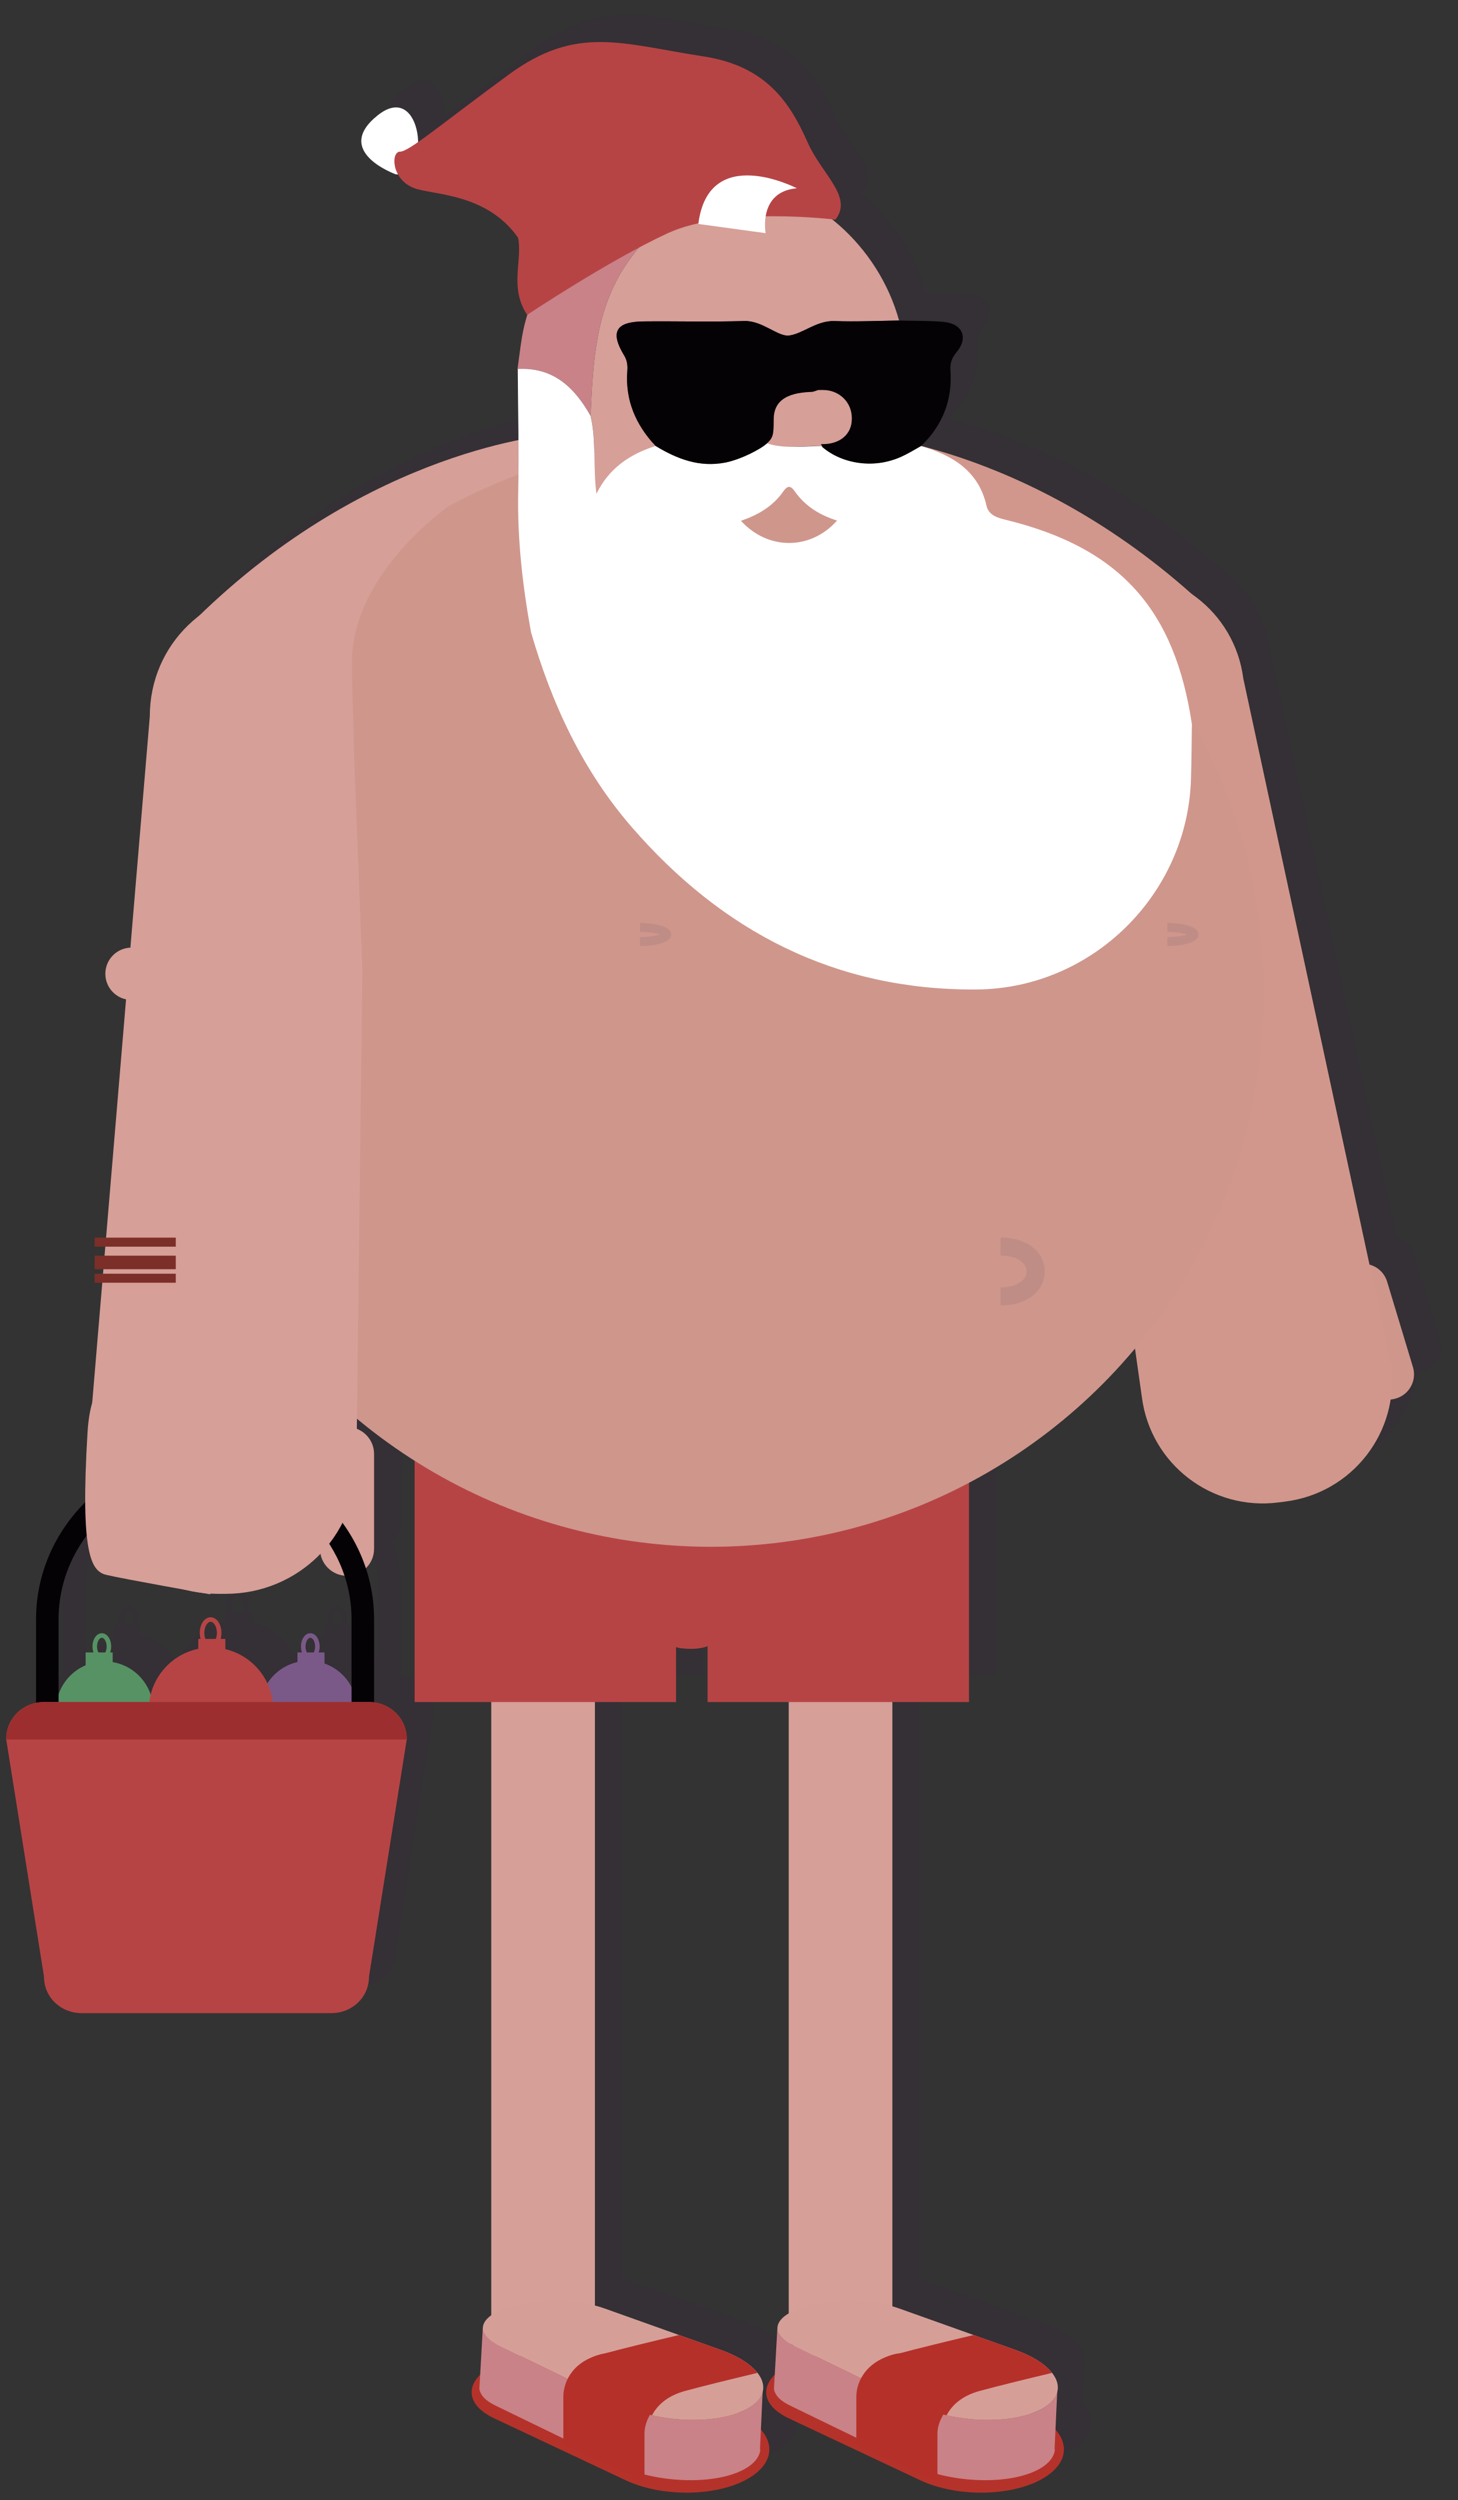 <?xml version="1.0" encoding="utf-8"?>
<!-- Generator: Adobe Illustrator 17.0.1, SVG Export Plug-In . SVG Version: 6.00 Build 0)  -->
<!DOCTYPE svg PUBLIC "-//W3C//DTD SVG 1.1//EN" "http://www.w3.org/Graphics/SVG/1.1/DTD/svg11.dtd">
<svg version="1.1" id="Capa_1" xmlns="http://www.w3.org/2000/svg" xmlns:xlink="http://www.w3.org/1999/xlink" x="0px" y="0px"
	 width="323.5px" height="554.5px" viewBox="0 -8.5 323.5 554.5" enable-background="new 0 -8.5 323.5 554.5" xml:space="preserve">
<rect x="0" y="-8.5" width="323.5" height="554.5" fill="#333333" stroke="none"/>
<path opacity="0.3" fill="#37283A" d="M319.504,288.706l-5.73-18.95c-0.581-1.92-2.104-3.291-3.91-3.773L281.857,135.96
	c-1.022-7.9-5.35-14.521-11.413-18.693c-23.136-20.62-46.152-29.278-60.045-32.864c4.767-4.608,6.954-10.194,6.485-16.817
	c-0.106-1.501,0.276-2.68,1.361-3.981c2.708-3.246,1.291-6.36-2.974-6.719c-3.246-0.274-6.521-0.207-9.784-0.292
	c-2.488-9.015-7.922-16.912-14.881-22.461c0.473,0.051,0.742,0.084,0.742,0.084c4.022-5.028-3.017-10.056-6.134-17.095
	c-3.954-8.927-9.239-16.975-23.084-19.105c-18.272-2.811-28.155-7.039-43.239,4.022c-9.889,7.251-16.302,12.326-20.125,14.972
	c-0.077-5.193-3.192-10.549-8.978-5.921c-10.056,8.044,4.022,13.072,4.022,13.072c0.175,0.022,0.338,0.019,0.503,0.019
	c0.669,1.198,1.778,2.323,3.462,2.997c4.035,1.614,16.146,1.006,23.185,11.061c1.006,5.028-2.011,11.061,2.011,17.094
	c0,0,0.018-0.012,0.051-0.034c-0.546,1.757-0.983,3.555-1.274,5.395c-0.348,2.206-0.614,4.424-0.919,6.637c0.001,0,0.001,0,0.002,0
	l-0.001,0.001c0.017-0.001,0.032,0,0.049-0.001V67.33c7.881-0.429,12.587,4.088,16.149,10.391
	c0.567-11.789,1.013-23.53,8.095-33.852c0.822-1.197,1.684-2.332,2.58-3.418c0.001-0.001,0.002-0.001,0.003-0.002
	c-0.897,1.087-1.76,2.222-2.583,3.421c-7.082,10.321-7.528,22.062-8.095,33.851c0.624,2.666,0.771,5.364,0.843,8.109
	c-0.001,0-0.001,0-0.002,0c-0.072-2.745-0.219-5.443-0.843-8.11c-3.562-6.302-8.268-10.82-16.148-10.39
	c0.03,5.255,0.117,10.512,0.155,15.769c-13.392,2.708-42.527,11.473-70.837,38.961c-6.675,5.136-10.959,13.116-10.959,22.313
	l-4.307,51.313c-3.09,0.13-5.557,2.668-5.557,5.791c0,2.79,1.97,5.119,4.595,5.675L29.532,260H27v2h2.364l-0.168,2H27v3h1.944
	l-0.084,1H27v2h1.692l-2.235,26.62c-0.519,1.783-0.876,3.927-1.032,6.489c-0.389,6.421-0.546,11.516-0.519,15.586
	C18.198,325.372,14,334.531,14,344.627v18.552c-3.787,0.775-6.628,4.008-6.628,8.036l0.005,0.03c0,0.025-0.004,0.05-0.004,0.075
	h0.016l8.369,52.556c0,4.632,3.755,8.124,8.386,8.124H79.49c4.632,0,8.386-3.493,8.386-8.124l8.371-52.564h0.016
	c0-0.026-0.004-0.052-0.004-0.078l0.003-0.019c0-4.249-3.164-7.609-7.262-8.136v-18.452c0-3.944-0.647-7.743-1.827-11.31
	c1.125-1.088,1.827-2.609,1.827-4.298V307.98c0-2.541-1.588-4.707-3.823-5.573l0.027-2.242c4.053,3.377,8.326,6.497,12.797,9.337
	V363h17v136.021c-0.825,0.592-1.398,1.23-1.671,1.896c-0.1,0.244-0.147,0.492-0.169,0.74c-0.003-0.066-0.015-0.146-0.013-0.201
	l-0.609,10.766c-0.121,0.118-0.255,0.234-0.364,0.354c-0.925,1.016-1.437,2.096-1.521,3.177c-0.086,1.099,0.271,2.201,1.084,3.236
	c0.826,1.051,2.121,2.031,3.896,2.867l29.156,13.73c0.972,0.458,2.003,0.859,3.078,1.204c1.08,0.347,2.203,0.636,3.355,0.867
	c1.155,0.232,2.336,0.406,3.527,0.522c1.194,0.116,2.396,0.174,3.593,0.174c1.457,0,2.901-0.086,4.305-0.256
	c1.401-0.17,2.759-0.424,4.046-0.759c1.281-0.334,2.49-0.748,3.599-1.241c1.102-0.489,2.103-1.055,2.978-1.693
	c1.576-1.148,2.589-2.423,3.079-3.737c0.482-1.291,0.46-2.62-0.026-3.906c-0.308-0.817-0.823-1.615-1.496-2.38l0.387-8.347
	c0.026-0.097,0.054-0.195,0.072-0.293c0.207-1.128-0.088-2.29-0.817-3.411c-0.118-0.182-0.265-0.362-0.406-0.542
	c0.003-0.001,0.006-0.002,0.009-0.002c-0.025-0.032-0.056-0.063-0.082-0.094c-0.109-0.134-0.226-0.267-0.347-0.399
	c-0.104-0.114-0.212-0.227-0.324-0.34c-0.122-0.122-0.246-0.244-0.379-0.365c-0.144-0.131-0.298-0.26-0.454-0.389
	c-0.122-0.101-0.239-0.203-0.368-0.302c-0.249-0.192-0.514-0.381-0.789-0.567c-0.05-0.034-0.092-0.069-0.143-0.103
	c-1.42-0.935-3.175-1.793-5.233-2.529l-25.843-9.213c-0.667-0.235-1.369-0.446-2.098-0.634c-0.004-0.001-0.01-0.002-0.014-0.003V363
	h18v-12.281c0,0.311,1.972,0.477,3.307,0.477c1.475,0,2.693-0.206,3.693-0.582V363h18v135.6c-0.092,0.055-0.195,0.108-0.282,0.164
	c-1.032,0.66-1.717,1.39-2.029,2.152c-0.098,0.24-0.146,0.484-0.169,0.728c-0.003-0.061-0.014-0.137-0.012-0.189l-0.609,10.766
	c-0.121,0.118-0.255,0.234-0.364,0.354c-0.925,1.016-1.437,2.096-1.521,3.177c-0.086,1.099,0.271,2.201,1.084,3.236
	c0.826,1.051,2.121,2.031,3.896,2.867l29.156,13.73c0.972,0.458,2.003,0.859,3.078,1.204c1.08,0.347,2.203,0.636,3.355,0.867
	c1.155,0.232,2.336,0.406,3.527,0.522c1.194,0.116,2.396,0.174,3.593,0.174c1.457,0,2.901-0.086,4.305-0.256
	c1.401-0.17,2.759-0.424,4.046-0.759c1.281-0.334,2.49-0.748,3.599-1.241c1.102-0.489,2.103-1.055,2.978-1.693
	c1.576-1.148,2.589-2.423,3.079-3.737c0.482-1.291,0.46-2.62-0.026-3.906c-0.308-0.817-0.823-1.615-1.496-2.38l0.388-8.353
	c0.025-0.096,0.053-0.191,0.071-0.287c0.207-1.128-0.088-2.29-0.817-3.411c-0.118-0.182-0.265-0.362-0.406-0.542
	c0.003-0.001,0.007-0.002,0.01-0.002c-0.027-0.034-0.061-0.068-0.089-0.102c-0.104-0.128-0.216-0.254-0.331-0.381
	c-0.11-0.121-0.225-0.241-0.345-0.361c-0.116-0.116-0.234-0.232-0.36-0.346c-0.153-0.14-0.317-0.277-0.484-0.415
	c-0.113-0.093-0.221-0.187-0.34-0.279c-0.271-0.209-0.557-0.415-0.859-0.617c-0.028-0.019-0.052-0.039-0.08-0.057
	c-1.42-0.935-3.175-1.793-5.233-2.529l-25.843-9.213c-0.468-0.165-0.972-0.303-1.472-0.445V363h17v-48.608
	c14.14-7.477,26.642-17.632,36.832-29.795l1.527,10.788c1.918,14.825,15.487,25.258,30.312,23.34l1.611-0.208
	c12.207-1.579,21.453-11.042,23.269-22.611c0.377-0.033,0.756-0.104,1.133-0.218l0.094-0.028
	C318.728,294.769,320.396,291.655,319.504,288.706z M113.754,503.534c-0.013-0.016-0.023-0.045-0.036-0.063
	c0.063,0.089,0.135,0.177,0.209,0.265C113.87,503.671,113.813,503.607,113.754,503.534z M170.106,520.546
	c-0.163,0.064-0.338,0.121-0.507,0.181c-0.003-0.001-0.006-0.003-0.009-0.004C169.759,520.663,169.942,520.611,170.106,520.546z
	 M179.115,503.534c-0.012-0.016-0.021-0.042-0.034-0.058c0.059,0.083,0.126,0.165,0.196,0.248
	C179.223,503.662,179.17,503.602,179.115,503.534z M235.484,520.54c-0.169,0.067-0.349,0.125-0.525,0.188
	c-0.003-0.001-0.007-0.003-0.01-0.004C235.125,520.66,235.315,520.607,235.484,520.54z M181.907,505.633
	c0.019,0.009,0.033,0.019,0.052,0.028l0.149,0.073c0,0.001,0.001,0.002,0.001,0.002l-0.155-0.075
	C181.938,505.651,181.924,505.643,181.907,505.633z M182.894,84.591c1.787-0.053,3.578-0.194,5.361-0.173
	c0.037,0.006,0.069,0.004,0.106,0.01c-1.699,0.025-3.536,0.145-5.384,0.177C182.949,84.601,182.922,84.595,182.894,84.591z
	 M148.767,56.789c7.459-0.078,14.924,0.149,22.376-0.088c3.755-0.119,7.044,3.089,9.469,3.233c-2.425-0.143-5.714-3.351-9.469-3.232
	c-7.452,0.236-14.917,0.01-22.376,0.088c-3.078,0.032-4.938,0.622-5.632,1.854C143.827,57.411,145.687,56.821,148.767,56.789z
	 M25.247,326.057c0.691,6.742,2.348,8.238,4.292,8.724c2.177,0.544,11.58,2.261,17.7,3.362c1.179,0.29,2.389,0.505,3.62,0.648
	c1.114,0.198,1.787,0.318,1.787,0.318l-0.005-0.16C53.2,338.98,53.76,339,54.326,339h1.741c8.283,0,15.75-3.398,21.036-8.888
	c0.482,2.605,2.648,4.617,5.329,4.861c1.013,3.047,1.568,6.289,1.568,9.655v15.045c-1.258-2.413-3.401-4.291-6-5.204V352h-1.299
	c0.137-0.396,0.22-0.838,0.22-1.317c0-1.652-0.909-2.947-2.07-2.947c-1.161,0-2.07,1.294-2.07,2.947c0,0.479,0.083,0.921,0.22,1.317
	H72v2.135c-2.797,0.645-5.173,2.38-6.67,4.729c-1.768-3.768-5.188-6.607-9.33-7.583V349h-1.047c0.115-0.409,0.18-0.858,0.18-1.333
	c0-1.945-1.056-3.469-2.404-3.469s-2.404,1.524-2.404,3.469c0,0.475,0.065,0.924,0.18,1.333H50v2.189
	c-5.188,1.078-9.3,5.068-10.571,10.182c-1.246-3.728-4.468-6.549-8.429-7.213V352h-0.554c0.137-0.396,0.22-0.838,0.22-1.317
	c0-1.652-0.909-2.947-2.07-2.947c-1.161,0-2.07,1.294-2.07,2.947c0,0.479,0.083,0.921,0.22,1.317H25v2.847
	c-2.813,1.192-5.009,3.547-6,6.459v-16.68C19,337.698,21.339,331.286,25.247,326.057z M27.532,350.683
	c0-1.145,0.561-1.942,1.064-1.942c0.503,0,1.064,0.797,1.064,1.942c0,0.53-0.123,0.981-0.303,1.317h-1.522
	C27.655,351.664,27.532,351.213,27.532,350.683z M51.331,347.666c0-1.312,0.653-2.463,1.398-2.463s1.398,1.151,1.398,2.463
	c0,0.483-0.09,0.944-0.239,1.334H51.57C51.421,348.61,51.331,348.149,51.331,347.666z M73.787,350.683
	c0-1.145,0.561-1.942,1.064-1.942c0.503,0,1.064,0.797,1.064,1.942c0,0.53-0.123,0.981-0.303,1.317H74.09
	C73.91,351.664,73.787,351.213,73.787,350.683z"/>
<g>
	<g>
		<g>
			<circle fill="#579265" cx="23.206" cy="370.781" r="10.785"/>
		</g>
		<g>
			<rect x="19" y="358" fill="#579265" width="6" height="4"/>
		</g>
		<g>
			<path fill="#579265" d="M22.596,359.63c-1.161,0-2.07-1.294-2.07-2.947s0.909-2.947,2.07-2.947s2.07,1.295,2.07,2.947
				S23.756,359.63,22.596,359.63z M22.596,354.741c-0.503,0-1.064,0.797-1.064,1.942c0,1.144,0.561,1.941,1.064,1.941
				s1.064-0.797,1.064-1.941C23.66,355.538,23.099,354.741,22.596,354.741z"/>
		</g>
	</g>
	<g>
		<g>
			<circle fill="#7A5988" cx="68.429" cy="370.635" r="10.785"/>
		</g>
		<g>
			<rect x="66" y="358" fill="#7A5988" width="6" height="4"/>
		</g>
		<g>
			<path fill="#7A5988" d="M68.851,359.63c-1.161,0-2.07-1.294-2.07-2.947s0.909-2.947,2.07-2.947s2.07,1.295,2.07,2.947
				S70.012,359.63,68.851,359.63z M68.851,354.741c-0.503,0-1.064,0.797-1.064,1.942c0,1.144,0.561,1.941,1.064,1.941
				s1.064-0.797,1.064-1.941C69.915,355.538,69.354,354.741,68.851,354.741z"/>
		</g>
	</g>
	<g>
		<g>
			<circle fill="#B74445" cx="46.823" cy="370.708" r="13.81"/>
		</g>
		<g>
			<rect x="44" y="355" fill="#B74445" width="6" height="4"/>
		</g>
		<g>
			<path fill="#B74445" d="M46.729,357.135c-1.348,0-2.404-1.524-2.404-3.468c0-1.945,1.056-3.469,2.404-3.469
				s2.404,1.524,2.404,3.469C49.133,355.611,48.077,357.135,46.729,357.135z M46.729,351.203c-0.745,0-1.398,1.151-1.398,2.463
				s0.654,2.463,1.398,2.463s1.398-1.151,1.398-2.463S47.474,351.203,46.729,351.203z"/>
		</g>
	</g>
	<g>
		<path fill="#D69F98" d="M83,335.019c0,3.303-2.678,5.981-5.981,5.981H76.98c-3.303,0-5.981-2.678-5.981-5.981V313.98
			c0-3.303,2.678-5.981,5.981-5.981h0.039c3.303,0,5.981,2.678,5.981,5.981V335.019z"/>
	</g>
	<g>
		<g>
			<path fill="#050206" d="M45.855,420H45.78C25.402,420,8,403.772,8,383.394v-32.767c0-20.377,17.085-36.956,37.462-36.956
				C65.915,313.671,83,330.25,83,350.627v32.767C83,403.772,66.233,420,45.855,420z M45.538,318.833
				C27.931,318.833,13,333.096,13,350.627v32.767C13,400.925,28.249,415,45.78,415h0.076C63.386,415,78,400.925,78,383.394v-32.767
				C78,333.096,63.069,318.833,45.538,318.833z"/>
		</g>
	</g>
	<g>
		<path fill="#CF968C" d="M313.504,294.706c0.892,2.949-0.776,6.063-3.726,6.955l-0.094,0.028c-2.949,0.892-6.063-0.776-6.955-3.726
			l-5.73-18.95c-0.892-2.949,0.776-6.063,3.726-6.955l0.094-0.028c2.949-0.892,6.063,0.776,6.955,3.726L313.504,294.706z"/>
	</g>
	<g>
		<g>
			<path fill="#D2978C" d="M253.359,301.386c1.918,14.825,15.487,25.258,30.312,23.34l1.611-0.208
				c14.825-1.918,25.293-15.46,23.375-30.285l-32.8-152.273c-1.918-14.825-15.473-25.147-30.298-23.229l-1.611,0.208
				c-14.825,1.918-11.05,20.071-9.132,34.896l4.184,46.12L253.359,301.386z"/>
		</g>
	</g>
	<g>
		<path fill="#D69F98" d="M120.5,518.357c-6.386,0-11.5-5.177-11.5-11.564V366.016c0-6.386,5.114-11.564,11.5-11.564
			s11.5,5.177,11.5,11.564v140.777C132,513.18,126.886,518.357,120.5,518.357z"/>
	</g>
	<g>
		<path fill="#D69F98" d="M186.5,518.357c-6.386,0-11.5-5.177-11.5-11.564V366.016c0-6.386,5.114-11.564,11.5-11.564
			s11.5,5.177,11.5,11.564v140.777C198,513.18,192.886,518.357,186.5,518.357z"/>
	</g>
	<g>
		<g>
			<path fill="none" stroke="#161316" stroke-miterlimit="10" d="M163.527,525.676"/>
		</g>
	</g>
	<g>
		<g>
			<g>
				<g>
					<path fill="#B5322A" d="M123.257,513.149c-1.169,0-2.344,0.055-3.504,0.165c-1.162,0.11-2.311,0.276-3.429,0.496
						c-1.121,0.221-2.212,0.498-3.252,0.83c-1.046,0.334-2.042,0.724-2.968,1.172c-1.706,0.823-3.019,1.763-3.93,2.764
						c-0.925,1.016-1.437,2.096-1.521,3.177c-0.086,1.099,0.271,2.201,1.084,3.236c0.826,1.051,2.121,2.031,3.896,2.867
						l29.156,13.73c0.972,0.458,2.003,0.859,3.078,1.204c1.08,0.347,2.203,0.636,3.355,0.867c1.155,0.232,2.336,0.406,3.527,0.522
						c1.194,0.116,2.396,0.174,3.593,0.174c1.457,0,2.901-0.086,4.305-0.256c1.401-0.17,2.759-0.424,4.046-0.759
						c1.281-0.334,2.49-0.748,3.599-1.241c1.102-0.489,2.103-1.055,2.978-1.693c1.576-1.148,2.589-2.423,3.079-3.737
						c0.482-1.291,0.46-2.62-0.026-3.906c-0.477-1.264-1.402-2.49-2.737-3.605c-1.314-1.098-3.03-2.094-5.118-2.92l-28.4-11.247
						c-0.789-0.313-1.622-0.584-2.485-0.815c-0.861-0.23-1.754-0.421-2.668-0.573c-0.912-0.152-1.847-0.265-2.794-0.34
						C125.176,513.186,124.218,513.149,123.257,513.149"/>
				</g>
			</g>
		</g>
		<g>
			<g>
				<path fill="#C98288" d="M169.238,521.739c-0.218,1.167-0.955,2.299-2.335,3.307c-0.178,0.129-0.354,0.254-0.547,0.376
					c-0.06,0.038-0.117,0.074-0.179,0.111c-0.123,0.074-0.247,0.147-0.377,0.219c-0.173,0.096-0.352,0.188-0.536,0.279
					c-0.085,0.042-0.166,0.085-0.253,0.126c-0.273,0.128-0.554,0.252-0.848,0.369c-0.347,0.138-0.711,0.265-1.083,0.387
					c-0.106,0.035-0.213,0.068-0.321,0.102c-0.239,0.074-0.484,0.144-0.733,0.212c-0.108,0.029-0.215,0.06-0.325,0.088
					c-0.357,0.091-0.72,0.177-1.094,0.255c-0.324,0.067-0.655,0.129-0.99,0.185c-0.095,0.016-0.193,0.029-0.289,0.044
					c-0.242,0.039-0.485,0.077-0.732,0.11c-0.219,0.029-0.442,0.053-0.665,0.078c-0.132,0.015-0.261,0.033-0.393,0.046
					c-0.357,0.036-0.719,0.067-1.086,0.092c-1.463,0.1-2.982,0.115-4.528,0.043c-0.456-0.021-0.915-0.058-1.373-0.095
					c-0.201-0.016-0.402-0.026-0.604-0.045c-0.612-0.057-1.224-0.126-1.834-0.209c-1.265-0.177-2.518-0.407-3.743-0.693
					c-1.216-0.285-2.4-0.623-3.534-1.015c-1.121-0.385-2.188-0.824-3.188-1.307l0,0l-27.054-13.143l0,0
					c-1.602-0.936-2.14-1.263-2.84-2.127c-0.388-0.479-0.631-1.56-0.607-2.079l-0.773,13.669c-0.024,0.519,0.194,1.048,0.528,1.566
					c0.527,0.822,1.552,1.624,3.037,2.344l0,0l27.072,13.144l0,0c1,0.483,2.076,0.923,3.197,1.307
					c1.134,0.392,2.322,0.73,3.538,1.016c1.225,0.286,2.481,0.516,3.745,0.693c0.611,0.083,1.224,0.152,1.835,0.209
					c0.202,0.019,0.403,0.029,0.604,0.045c0.357,0.028,0.714,0.06,1.07,0.08c0.101,0.005,0.202,0.01,0.303,0.015
					c1.546,0.072,3.065,0.057,4.528-0.043c0.366-0.025,0.729-0.056,1.087-0.092c0.108-0.011,0.213-0.025,0.32-0.037
					c0.247-0.027,0.495-0.054,0.738-0.086c0.003,0,0.006-0.001,0.009-0.001c0.238-0.032,0.47-0.069,0.703-0.106
					c0.102-0.016,0.207-0.03,0.309-0.047c0.335-0.057,0.665-0.118,0.99-0.185c0.374-0.078,0.737-0.164,1.094-0.255
					c0.11-0.028,0.217-0.059,0.325-0.088c0.249-0.067,0.493-0.138,0.733-0.212c0.061-0.019,0.127-0.035,0.188-0.054
					c0.046-0.015,0.088-0.033,0.134-0.048c0.372-0.122,0.737-0.249,1.084-0.387c0.293-0.117,0.575-0.24,0.848-0.368
					c0.087-0.041,0.169-0.084,0.253-0.126c0.184-0.09,0.364-0.183,0.537-0.279c0.039-0.022,0.083-0.041,0.122-0.063
					c0.089-0.05,0.171-0.103,0.257-0.155c0.061-0.037,0.124-0.073,0.184-0.111c0.193-0.122,0.381-0.246,0.559-0.375
					c1.38-1.009,2.14-2.14,2.358-3.306c0.022-0.122-0.007-0.246,0.004-0.368c0.005-0.054-0.038-0.11-0.035-0.165l0.621-13.375
					C169.245,521.385,169.271,521.563,169.238,521.739z"/>
			</g>
		</g>
		<g>
			<g>
				<path fill="#D59F98" d="M124.97,501.858c0.822,0.038,1.635,0.101,2.434,0.185c0.803,0.087,1.592,0.196,2.358,0.331
					c0.775,0.133,1.527,0.293,2.252,0.477c0.729,0.188,1.431,0.399,2.098,0.634l25.843,9.213c2.058,0.736,3.813,1.594,5.233,2.529
					c1.461,0.966,2.577,2.019,3.282,3.103c0.729,1.121,1.024,2.283,0.817,3.411c-0.218,1.167-0.978,2.297-2.358,3.306
					c-0.777,0.565-1.706,1.058-2.761,1.478c-1.068,0.426-2.262,0.775-3.556,1.044c-1.303,0.269-2.696,0.454-4.155,0.555
					c-1.463,0.1-2.982,0.115-4.528,0.044c-1.266-0.059-2.542-0.175-3.811-0.349c-1.265-0.177-2.518-0.407-3.743-0.693
					c-1.216-0.285-2.4-0.623-3.534-1.015c-1.121-0.385-2.188-0.824-3.188-1.307l-27.054-13.143c-1.485-0.72-2.475-1.521-3.002-2.343
					c-0.515-0.8-0.589-1.616-0.268-2.402c0.312-0.762,0.997-1.492,2.029-2.152c0.996-0.644,2.326-1.219,3.953-1.698
					c0.879-0.256,1.804-0.474,2.757-0.648c0.944-0.174,1.922-0.311,2.91-0.408c0.988-0.097,1.988-0.158,2.994-0.183
					C122.97,501.801,123.975,501.812,124.97,501.858z"/>
			</g>
		</g>
		<g>
			<g>
				<path fill="#B53029" d="M143,541.924c0,0,0-8.404,0-10.755s1.636-7.438,8.64-9.365c7.005-1.926-11.443-10.051-18.448-8.124
					c-7.005,1.926-8.193,7.014-8.193,9.365s0,10.755,0,10.755L143,541.924z"/>
			</g>
		</g>
		<g>
			<g>
				<path fill="#B53029" d="M168.073,517.786c-0.7-0.892-1.672-1.756-2.887-2.559c-1.419-0.935-3.174-1.793-5.233-2.529l-9.29-3.312
					c-5.109,1.212-12.846,3.078-17.267,4.294c-4.126,1.135-6.275,3.366-7.345,5.488l11.599,5.635c1,0.483,2.067,0.922,3.188,1.307
					c1.134,0.392,2.317,0.73,3.534,1.015c0.1,0.023,0.203,0.041,0.303,0.063c1.088-2.091,3.232-4.268,7.291-5.385
					C156.064,520.677,163.011,518.992,168.073,517.786z"/>
			</g>
		</g>
	</g>
	<g>
		<g>
			<g>
				<g>
					<path fill="#B5322A" d="M188.618,513.149c-1.169,0-2.344,0.055-3.504,0.165c-1.162,0.11-2.311,0.276-3.429,0.496
						c-1.121,0.221-2.212,0.498-3.252,0.83c-1.046,0.334-2.042,0.724-2.968,1.172c-1.706,0.823-3.019,1.763-3.93,2.764
						c-0.925,1.016-1.437,2.096-1.521,3.177c-0.086,1.099,0.271,2.201,1.084,3.236c0.826,1.051,2.121,2.031,3.896,2.867
						l29.156,13.73c0.972,0.458,2.003,0.859,3.078,1.204c1.08,0.347,2.203,0.636,3.355,0.867c1.155,0.232,2.336,0.406,3.527,0.522
						c1.194,0.116,2.396,0.174,3.593,0.174c1.457,0,2.901-0.086,4.305-0.256c1.401-0.17,2.759-0.424,4.046-0.759
						c1.281-0.334,2.49-0.748,3.599-1.241c1.102-0.489,2.103-1.055,2.978-1.693c1.576-1.148,2.589-2.423,3.079-3.737
						c0.482-1.291,0.46-2.62-0.026-3.906c-0.477-1.264-1.402-2.49-2.737-3.605c-1.314-1.098-3.03-2.094-5.118-2.92l-28.4-11.247
						c-0.789-0.313-1.622-0.584-2.485-0.815c-0.861-0.23-1.754-0.421-2.668-0.573c-0.912-0.152-1.847-0.265-2.794-0.34
						C190.537,513.186,189.579,513.149,188.618,513.149"/>
				</g>
			</g>
		</g>
		<g>
			<g>
				<path fill="#C98288" d="M234.599,521.739c-0.218,1.167-0.955,2.299-2.335,3.307c-0.178,0.129-0.354,0.254-0.547,0.376
					c-0.06,0.038-0.117,0.074-0.179,0.111c-0.123,0.074-0.247,0.147-0.377,0.219c-0.173,0.096-0.352,0.188-0.536,0.279
					c-0.085,0.042-0.166,0.085-0.253,0.126c-0.273,0.128-0.554,0.252-0.848,0.369c-0.347,0.138-0.711,0.265-1.083,0.387
					c-0.106,0.035-0.213,0.068-0.321,0.102c-0.239,0.074-0.484,0.144-0.733,0.212c-0.108,0.029-0.215,0.06-0.325,0.088
					c-0.357,0.091-0.72,0.177-1.094,0.255c-0.324,0.067-0.655,0.129-0.99,0.185c-0.095,0.016-0.193,0.029-0.289,0.044
					c-0.242,0.039-0.485,0.077-0.732,0.11c-0.219,0.029-0.442,0.053-0.665,0.078c-0.132,0.015-0.261,0.033-0.393,0.046
					c-0.357,0.036-0.719,0.067-1.086,0.092c-1.463,0.1-2.982,0.115-4.528,0.043c-0.456-0.021-0.915-0.058-1.373-0.095
					c-0.201-0.016-0.402-0.026-0.604-0.045c-0.612-0.057-1.224-0.126-1.834-0.209c-1.265-0.177-2.518-0.407-3.743-0.693
					c-1.216-0.285-2.4-0.623-3.534-1.015c-1.121-0.385-2.188-0.824-3.188-1.307l0,0l-27.054-13.143l0,0
					c-1.602-0.936-2.14-1.263-2.84-2.127c-0.388-0.479-0.631-1.56-0.607-2.079l-0.773,13.669c-0.024,0.519,0.194,1.048,0.528,1.566
					c0.527,0.822,1.552,1.624,3.037,2.344l0,0l27.072,13.144l0,0c1,0.483,2.076,0.923,3.197,1.307
					c1.134,0.392,2.322,0.73,3.538,1.016c1.225,0.286,2.481,0.516,3.745,0.693c0.611,0.083,1.224,0.152,1.835,0.209
					c0.202,0.019,0.403,0.029,0.604,0.045c0.357,0.028,0.714,0.06,1.07,0.08c0.101,0.005,0.202,0.01,0.303,0.015
					c1.546,0.072,3.065,0.057,4.528-0.043c0.366-0.025,0.729-0.056,1.087-0.092c0.108-0.011,0.213-0.025,0.32-0.037
					c0.247-0.027,0.495-0.054,0.738-0.086c0.003,0,0.006-0.001,0.009-0.001c0.238-0.032,0.47-0.069,0.703-0.106
					c0.102-0.016,0.207-0.03,0.309-0.047c0.335-0.057,0.665-0.118,0.99-0.185c0.374-0.078,0.737-0.164,1.094-0.255
					c0.11-0.028,0.217-0.059,0.325-0.088c0.249-0.067,0.493-0.138,0.733-0.212c0.061-0.019,0.127-0.035,0.188-0.054
					c0.046-0.015,0.088-0.033,0.134-0.048c0.372-0.122,0.737-0.249,1.084-0.387c0.293-0.117,0.575-0.24,0.848-0.368
					c0.087-0.041,0.169-0.084,0.253-0.126c0.184-0.09,0.364-0.183,0.537-0.279c0.039-0.022,0.083-0.041,0.122-0.063
					c0.089-0.05,0.171-0.103,0.257-0.155c0.061-0.037,0.124-0.073,0.184-0.111c0.193-0.122,0.381-0.246,0.559-0.375
					c1.38-1.009,2.14-2.14,2.358-3.306c0.022-0.122-0.007-0.246,0.004-0.368c0.005-0.054-0.038-0.11-0.035-0.165l0.621-13.375
					C234.605,521.385,234.631,521.563,234.599,521.739z"/>
			</g>
		</g>
		<g>
			<g>
				<path fill="#D59F98" d="M190.33,501.858c0.822,0.038,1.635,0.101,2.434,0.185c0.803,0.087,1.592,0.196,2.358,0.331
					c0.775,0.133,1.527,0.293,2.252,0.477c0.729,0.188,1.431,0.399,2.098,0.634l25.843,9.213c2.058,0.736,3.813,1.594,5.233,2.529
					c1.461,0.966,2.577,2.019,3.282,3.103c0.729,1.121,1.024,2.283,0.817,3.411c-0.218,1.167-0.978,2.297-2.358,3.306
					c-0.777,0.565-1.706,1.058-2.761,1.478c-1.068,0.426-2.262,0.775-3.556,1.044c-1.303,0.269-2.696,0.454-4.155,0.555
					c-1.463,0.1-2.982,0.115-4.528,0.044c-1.266-0.059-2.542-0.175-3.811-0.349c-1.265-0.177-2.518-0.407-3.743-0.693
					c-1.216-0.285-2.4-0.623-3.534-1.015c-1.121-0.385-2.188-0.824-3.188-1.307l-27.054-13.143c-1.485-0.72-2.475-1.521-3.002-2.343
					c-0.515-0.8-0.589-1.616-0.268-2.402c0.312-0.762,0.997-1.492,2.029-2.152c0.996-0.644,2.326-1.219,3.953-1.698
					c0.879-0.256,1.804-0.474,2.757-0.648c0.944-0.174,1.922-0.311,2.91-0.408s1.988-0.158,2.994-0.183
					C188.331,501.801,189.336,501.812,190.33,501.858z"/>
			</g>
		</g>
		<g>
			<g>
				<path fill="#B53029" d="M208,541.924c0,0,0-8.404,0-10.755s1.816-7.438,8.821-9.365c7.005-1.926-11.533-10.051-18.538-8.124
					c-7.005,1.926-8.283,7.014-8.283,9.365s0,10.755,0,10.755L208,541.924z"/>
			</g>
		</g>
		<g>
			<g>
				<path fill="#B53029" d="M233.434,517.786c-0.7-0.892-1.672-1.756-2.887-2.559c-1.419-0.935-3.174-1.793-5.233-2.529l-9.29-3.312
					c-5.109,1.212-12.846,3.078-17.267,4.294c-4.126,1.135-6.275,3.366-7.345,5.488l11.599,5.635c1,0.483,2.067,0.922,3.188,1.307
					c1.134,0.392,2.318,0.73,3.534,1.015c0.1,0.023,0.203,0.041,0.303,0.063c1.088-2.091,3.232-4.268,7.291-5.385
					C221.425,520.677,228.371,518.992,233.434,517.786z"/>
			</g>
		</g>
	</g>
	<g>
		<path fill="#B74445" d="M157,307v19.056c-1-0.377-2.219-0.582-3.693-0.582c-1.335,0-3.307,0.167-3.307,0.477V307H92v62h58v-12.281
			c0,0.311,1.972,0.477,3.307,0.477c1.475,0,2.693-0.206,3.693-0.582V369h58v-62H157z"/>
	</g>
	<g>
		<path fill="#D69F98" d="M122.605,87.935c0,0-40.325,2.822-78.921,40.621L56.45,153.51l67.852-51.618L122.605,87.935z"/>
	</g>
	<g>
		<path fill="#D2978C" d="M191.185,87.935c0,0,40.325,2.822,78.921,40.621L257.34,153.51l-67.852-51.618L191.185,87.935z"/>
	</g>
	<g>
		<circle fill="#CF968C" cx="157.714" cy="211.83" r="122.734"/>
	</g>
	<g>
		<path fill="#C98288" d="M131.028,83.721c0.567-11.789,1.013-23.53,8.095-33.852c5.643-8.224,13.018-13.821,22.468-16.811
			c0.98-0.31,1.902-0.807,2.851-1.217c-21.21-4.918-45.113,12.185-48.694,34.853c-0.348,2.206-0.614,4.424-0.919,6.637
			C122.741,72.879,127.459,77.404,131.028,83.721z"/>
	</g>
	<g>
		<path fill="#D69F98" d="M175.085,65.92c3.051-0.388,6.115-3.361,10.091-3.208c4.762,0.184,9.54-0.06,14.311-0.118
			c-4.601-16.669-19.26-29.533-35.044-30.752c-0.949,0.41-1.871,0.906-2.851,1.217c-9.451,2.991-16.825,8.587-22.468,16.811
			c-7.082,10.321-7.528,22.062-8.095,33.851c1.306,5.578,0.538,11.289,1.313,17.298c2.771-5.683,7.44-8.804,13.117-10.61
			c-4.379-4.682-6.758-10.104-6.264-16.635c0.088-1.163-0.011-2.297-0.695-3.419c-3.174-5.208-1.892-7.502,4.267-7.566
			c7.459-0.078,14.924,0.149,22.376-0.088C169.148,62.574,172.623,66.233,175.085,65.92z M182.502,78.347
			c-4.683-0.345-8.222,0.703-9.193,6.2c-0.333,1.885-2.037,3.527-3.115,5.28c3.964,1.353,8.033,0.543,12.061,0.591
			c3.543,0.566,5.918-0.995,7.45-4.092C189.459,80.433,188.408,79.269,182.502,78.347z"/>
	</g>
	<g>
		<path fill="#D69F98" d="M182.78,78h-14.17c0.116,0,0.178,1.145,0.178,1.724c0,4.121-3.096,7.131-7.152,7.784
			c1.119,1.739,3.067,2.492,5.289,2.492h15.856c3.474,0,6.22-1.979,6.22-5.453V84.36C189,80.886,186.254,78,182.78,78z"/>
	</g>
	<g>
		<g>
			<path fill="#D69F98" d="M79.082,316.28c0,16.025-12.991,28.72-29.015,28.72h-1.741c-16.025,0-29.015-12.695-29.015-28.72
				l13.927-165.906c0-16.025,12.991-28.374,29.015-28.374h1.741c5.008,0,36.862-19.189,36.862-19.189s-22.777,15.047-22.777,35.714
				c0,7.462,0.423,12.634,0.423,18.836l1.895,49.359L79.082,316.28z"/>
		</g>
		<g>
			<circle fill="#D69F98" cx="29.176" cy="207.478" r="5.803"/>
		</g>
		<g>
			<rect x="21" y="270" fill="#7C2E29" width="18" height="3"/>
		</g>
		<g>
			<rect x="21" y="274" fill="#7C2E29" width="18" height="2"/>
		</g>
		<g>
			<rect x="21" y="266" fill="#7C2E29" width="18" height="2"/>
		</g>
	</g>
	<g>
		<path fill="#D69F98" d="M46.647,345.109c0,0-19.817-3.505-23.108-4.328s-5.759-4.525-4.113-31.672
			c1.645-27.148,25.914-7.404,25.914-7.404L46.647,345.109z"/>
	</g>
	<g>
		<path fill="#FFFFFF" d="M114.83,73.332c7.91-0.452,12.628,4.073,16.197,10.389c1.306,5.578,0.538,11.289,1.313,17.298
			c2.771-5.683,7.44-8.804,13.117-10.61c4.761,2.881,9.699,4.807,15.469,3.687c3.485-0.676,6.198-2.81,9.267-4.269
			c3.964,1.354,9.039,0.543,13.067,0.591c4.536,4.227,10.657,5.063,16.789,2.269c1.489-0.678,2.796-1.458,4.225-2.269
			c7.137,2.028,12.899,5.636,14.597,13.216c0.501,2.238,2.604,2.747,4.48,3.207c25.473,6.257,37.346,20.128,41.108,45.299
			c-0.065,4.039-0.085,8.079-0.202,12.116c-0.746,25.615-21.92,46.52-47.59,46.704c-31.243,0.224-56.389-12.794-76.558-36.091
			c-10.87-12.556-17.685-27.288-22.282-43.127c-1.871-10.298-3.064-20.637-2.842-31.147c0.192-9.1-0.054-18.209-0.106-27.313
			L114.83,73.332z M176.352,100.49c-1.02-1.455-1.685-1.241-2.605,0.072c-2.277,3.25-5.569,5.163-9.341,6.449
			c5.999,6.584,15.462,6.55,21.315-0.055C181.881,105.758,178.637,103.749,176.352,100.49z"/>
	</g>
	<g>
		<path fill="#C08D86" d="M222,281.046v-4.022c4,0,5.782-1.855,5.782-3.519s-1.782-3.52-5.782-3.52v-4.022
			c6,0,9.804,3.313,9.804,7.542C231.804,277.733,228,281.046,222,281.046z"/>
	</g>
	<g>
		<path fill="#C08D86" d="M259,201.336v-2.011c2,0,3.598-0.29,4.39-0.566c-0.792-0.276-2.39-0.566-4.39-0.566v-2.011
			c1,0,6.91,0.186,6.91,2.577S260,201.336,259,201.336z"/>
	</g>
	<g>
		<path fill="#C08D86" d="M142,201.336v-2.011c2,0,3.597-0.29,4.39-0.566c-0.792-0.276-2.39-0.566-4.39-0.566v-2.011
			c1,0,6.909,0.186,6.909,2.577S143,201.336,142,201.336z"/>
	</g>
	<g>
		<path fill="#050206" d="M209.271,62.886c-3.246-0.274-6.521-0.207-9.784-0.292c-4.771,0.058-9.549,0.302-14.311,0.118
			c-3.976-0.153-7.04,2.82-10.091,3.208c-2.462,0.313-5.937-3.345-9.943-3.218c-7.452,0.236-14.917,0.01-22.376,0.088
			c-6.159,0.065-7.441,2.359-4.267,7.566c0.684,1.122,0.783,2.256,0.695,3.419c-0.494,6.531,1.885,11.953,6.264,16.635
			c4.761,2.881,9.699,4.806,15.469,3.687c3.485-0.676,7.912-2.989,9.267-4.269s1.479-1.926,1.479-5.337
			c0-5.486,5.327-6.023,9.327-6.1v9.087c0,0,1.496,3.182,1.453,3.181c4.554,3.871,11.637,4.833,17.56,2.134
			c1.489-0.678,2.938-1.56,4.367-2.371c4.781-4.612,6.974-10.204,6.504-16.836c-0.106-1.501,0.276-2.68,1.361-3.981
			C214.953,66.359,213.536,63.245,209.271,62.886z"/>
	</g>
	<g>
		<path fill="#D69F98" d="M182.628,78h-1.061l-2.784,0.932c0.119,0-0.202,0.206-0.202,0.797c0,4.213-1.896,7.45-6.043,8.118
			c1.144,1.778,1.867,2.152,4.138,2.152h5.952c3.551,0,6.372-2.034,6.372-5.586v-0.191C189,80.672,186.179,78,182.628,78z"/>
	</g>
	<g>
		<path fill="#B74445" d="M81.876,429.876c0,4.631-3.754,8.124-8.386,8.124H18.144c-4.631,0-8.386-3.492-8.386-8.124l-8.386-52.661
			c0-4.631,3.754-8.216,8.386-8.216h72.118c4.631,0,8.386,3.585,8.386,8.216L81.876,429.876z"/>
	</g>
	<g>
		<path fill="#9C2E2F" d="M1.373,377.32c0-4.631,3.754-8.32,8.386-8.32h72.118c4.631,0,8.386,3.68,8.386,8.312"/>
	</g>
	<path fill="#FFFFFF" d="M87.81,30.162c0,0-14.078-5.028-4.022-13.072S95.854,31.167,87.81,30.162z"/>
	<path fill="#B74445" d="M185.348,40.217c4.022-5.028-3.017-10.056-6.134-17.095c-3.954-8.927-9.239-16.975-23.084-19.105
		c-18.272-2.811-28.155-7.039-43.239,4.022S90.769,25.134,88.758,25.134s-2.011,6.033,3.017,8.044
		c4.035,1.614,16.146,1.006,23.185,11.061c1.006,5.028-2.011,11.061,2.011,17.094c0,0,18.1-12.067,31.172-18.1
		C161.215,37.201,185.348,40.217,185.348,40.217z"/>
	<g>
		<path fill="#FFFFFF" d="M169.881,43.216c0,0-1.746-9.205,6.922-9.959c0,0-19.595-10.174-21.856,7.913L169.881,43.216z"/>
	</g>
</g>
</svg>
